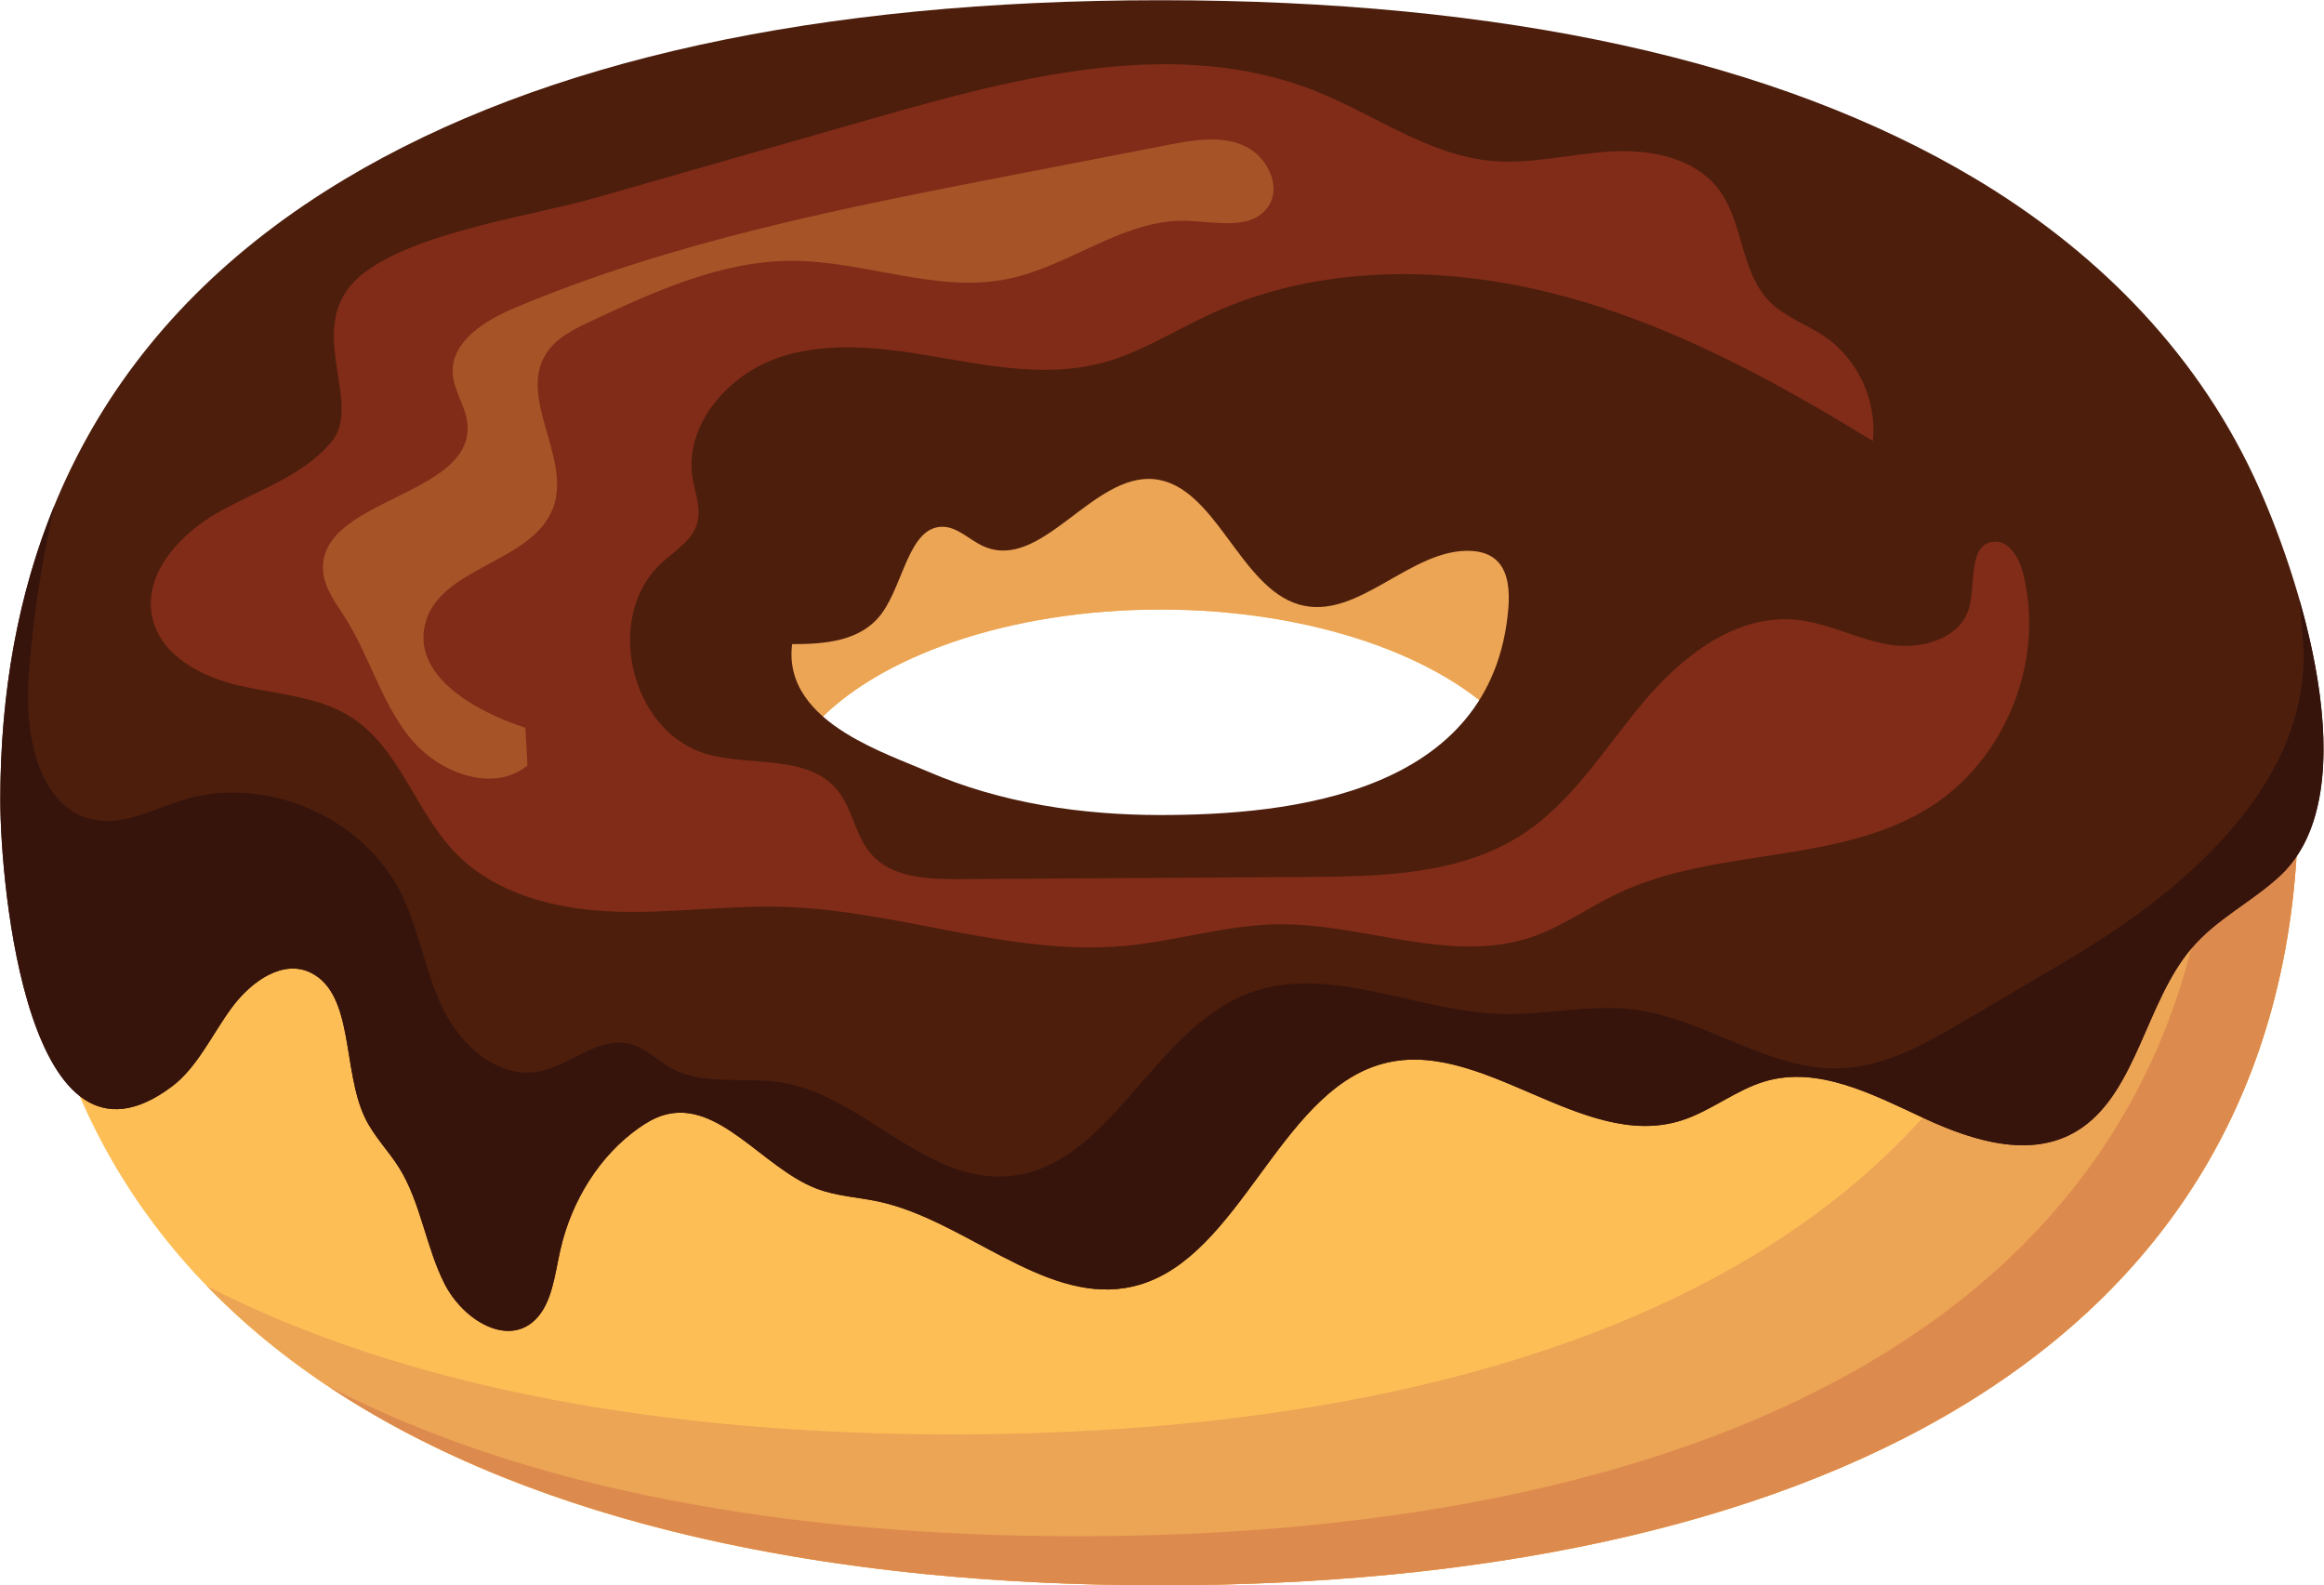 <?xml version="1.0" encoding="UTF-8" standalone="no"?>
<!DOCTYPE svg PUBLIC "-//W3C//DTD SVG 1.1//EN" "http://www.w3.org/Graphics/SVG/1.1/DTD/svg11.dtd">
<svg width="100%" height="100%" viewBox="0 0 1305 890" version="1.1" xmlns="http://www.w3.org/2000/svg"
     xml:space="preserve"
     style="fill-rule:evenodd;clip-rule:evenodd;stroke-linejoin:round;stroke-miterlimit:2;">
    <g transform="matrix(4.167,0,0,4.167,-2264.44,-1596.68)">
        <path d="M699.802,496.488C679.318,496.488 661.612,490.13 653.175,480.899C661.612,471.669 679.318,465.311 699.802,465.311C720.285,465.311 737.991,471.669 746.428,480.899C737.991,490.13 720.285,496.488 699.802,496.488ZM699.802,386.689C615.117,386.689 546.467,415.019 546.467,490.988C546.467,566.957 615.117,596.798 699.802,596.798C784.486,596.798 853.137,566.957 853.137,490.988C853.137,415.019 784.486,386.689 699.802,386.689Z" style="fill:rgb(253,190,86);fill-rule:nonzero;"/>
    </g>
    <g transform="matrix(4.167,0,0,4.167,-2264.44,-1596.68)">
        <path d="M730.632,435.003L658.977,435.003C643.557,435.003 631.057,447.504 631.057,462.924C631.057,478.344 643.557,490.844 658.977,490.844L668.488,490.844C662.043,488.225 656.765,484.826 653.175,480.899C661.612,471.669 679.318,465.311 699.802,465.311C720.285,465.311 737.991,471.669 746.428,480.899C742.845,484.82 737.577,488.214 731.146,490.831C746.328,490.556 758.552,478.171 758.552,462.924C758.552,447.504 746.052,435.003 730.632,435.003Z" style="fill:rgb(236,164,85);fill-rule:nonzero;"/>
    </g>
    <g transform="matrix(4.167,0,0,4.167,-2264.44,-1596.68)">
        <path d="M801.101,406.427C816.325,422.306 825.151,443.418 825.151,470.655C825.151,546.623 756.501,576.465 671.817,576.465C633.373,576.465 598.235,570.314 571.323,556.491C598.69,584.749 646.006,596.798 699.802,596.798C784.486,596.798 853.137,566.957 853.137,490.988C853.137,449.854 833.003,422.692 801.101,406.427Z" style="fill:rgb(236,164,85);fill-rule:nonzero;"/>
    </g>
    <g transform="matrix(4.167,0,0,4.167,-2264.44,-1596.68)">
        <path d="M801.753,406.77C826.681,423.431 841.898,448.623 841.898,484.377C841.898,560.345 773.247,590.187 688.563,590.187C649.957,590.187 614.689,583.98 587.735,570.031C615.719,588.641 655.564,596.798 699.802,596.798C784.486,596.798 853.137,566.957 853.137,490.988C853.137,450.137 833.273,423.073 801.753,406.77Z" style="fill:rgb(221,138,78);fill-rule:nonzero;"/>
    </g>
    <g transform="matrix(4.167,0,0,4.167,-2264.44,-1596.68)">
        <path d="M695.037,556.736C683.819,558.536 673.368,547.622 661.916,545.11C659.073,544.487 656.131,544.383 653.387,543.316C646.187,540.519 640.252,531.286 632.888,533.43C631.683,533.781 630.557,534.436 629.494,535.184C624.329,538.819 620.453,544.853 618.924,551.644C618.174,554.974 617.82,558.774 615.561,561.001C611.815,564.694 605.829,561.083 603.329,556.167C600.829,551.251 600.121,545.245 597.252,540.609C595.79,538.247 593.81,536.322 592.595,533.777C589.54,527.378 591.152,517.265 585.397,514.298C581.653,512.368 577.336,515.328 574.668,518.94C572,522.55 570.022,527.012 566.58,529.592C547.176,544.133 543.466,502.543 543.466,490.988C543.466,453.873 559.125,425.699 590.005,407.249C616.713,391.292 653.653,383.202 699.801,383.202C745.95,383.202 782.89,391.292 809.597,407.249C824.949,416.421 838.808,429.586 847.154,447.414C853.227,460.387 862.841,489.879 850.686,501.182C846.847,504.752 842.106,506.971 838.665,511.052C832.695,518.133 831.349,529.945 824.054,535.082C817.716,539.546 809.549,537.05 802.669,533.847C795.79,530.645 788.442,526.771 781.26,528.894C777.347,530.05 773.937,532.906 770.044,534.151C756.557,538.464 742.857,522.55 729.318,526.638C715.774,530.727 710.491,552.379 696.914,556.314C696.286,556.496 695.66,556.636 695.037,556.736ZM657.407,481.984C661.192,484.334 665.603,485.904 668.454,487.137C678.381,491.43 689.258,493.001 699.802,493.001C717.191,493.001 744.572,490.198 746.681,465.189C746.869,462.968 746.719,460.463 745.33,458.924C744.375,457.865 743,457.476 741.682,457.408C733.531,456.984 726.377,466.936 718.464,464.63C710.421,462.287 707.243,448.596 698.984,447.746C690.631,446.886 683.756,460.288 675.934,456.774C674.083,455.943 672.469,454.185 670.485,454.156C665.944,454.089 665.215,461.741 662.285,465.776C659.474,469.648 654.527,469.961 650.168,469.974C649.469,475.486 653.017,479.259 657.407,481.984Z" style="fill:rgb(77,30,12);fill-rule:nonzero;"/>
    </g>
    <g transform="matrix(4.167,0,0,4.167,-2264.44,-1596.68)">
        <path d="M824.054,535.082C831.349,529.945 832.695,518.133 838.665,511.052C842.106,506.971 846.847,504.752 850.686,501.182C858.949,493.498 857.149,477.412 853.243,463.821C853.466,466.03 853.736,468.241 853.825,470.327C854.583,488.162 839.035,502.209 823.786,511.49C821.937,512.617 820.071,513.714 818.205,514.811C814.869,516.776 811.532,518.738 808.196,520.703C803.055,523.726 797.651,526.833 791.693,527.123C781.882,527.601 773.267,520.406 763.518,519.2C757.636,518.474 751.7,519.974 745.774,519.81C734.181,519.489 722.349,512.891 711.532,517.076C698.555,522.099 692.858,540.821 678.97,541.693C667.837,542.391 659.542,530.679 648.513,529.006C643.632,528.265 638.288,529.509 633.952,527.148C632.007,526.089 630.39,524.349 628.238,523.826C624.01,522.798 620.258,526.807 615.976,527.578C610.531,528.558 605.503,524.049 603.095,519.068C600.687,514.087 599.918,508.43 597.435,503.486C592.241,493.143 579.109,487.553 568.053,490.978C564.169,492.182 560.31,494.375 556.304,493.675C548.548,492.32 546.706,482.066 547.289,474.214C547.862,466.502 549.026,458.836 550.758,451.299C545.913,463.108 543.466,476.349 543.466,490.988C543.466,502.543 547.177,544.133 566.58,529.592C570.022,527.012 572,522.55 574.668,518.94C577.336,515.328 581.653,512.368 585.397,514.298C591.152,517.265 589.54,527.378 592.595,533.777C593.81,536.322 595.79,538.247 597.252,540.609C600.121,545.245 600.829,551.251 603.329,556.167C605.829,561.083 611.815,564.694 615.561,561.001C617.82,558.774 618.174,554.974 618.924,551.644C620.453,544.853 624.329,538.819 629.494,535.184C630.557,534.436 631.683,533.781 632.888,533.43C640.252,531.286 646.187,540.519 653.387,543.316C656.13,544.383 659.073,544.487 661.916,545.11C673.368,547.622 683.819,558.536 695.037,556.736C695.66,556.636 696.286,556.496 696.914,556.314C710.491,552.379 715.775,530.727 729.318,526.638C742.857,522.55 756.557,538.464 770.044,534.151C773.937,532.906 777.347,530.05 781.26,528.894C788.442,526.771 795.79,530.645 802.669,533.847C809.549,537.05 817.716,539.546 824.054,535.082Z" style="fill:rgb(54,20,12);fill-rule:nonzero;"/>
    </g>
    <g transform="matrix(4.167,0,0,4.167,-2264.44,-1596.68)">
        <path d="M691.791,432.116C697.011,430.761 701.623,427.755 706.521,425.497C720.875,418.878 737.628,418.85 752.94,422.772C768.252,426.695 782.352,434.316 795.805,442.615C796.39,437.216 793.797,431.59 789.313,428.527C786.874,426.861 783.929,425.895 781.86,423.787C777.939,419.791 778.386,413.073 774.98,408.631C771.718,404.376 765.738,403.27 760.387,403.594C755.035,403.919 749.721,405.345 744.382,404.851C735.951,404.072 728.758,398.687 720.903,395.525C702.102,387.959 680.866,393.468 661.381,399.042C648.824,402.633 636.266,406.225 623.708,409.817C614.981,412.313 599.106,414.471 592.089,420.262C583.94,426.986 592.542,437.374 588.095,442.714C584.23,447.355 578.083,449.247 572.822,452.216C567.559,455.186 562.561,460.706 563.996,466.577C565.237,471.652 570.711,474.448 575.808,475.599C580.905,476.751 586.402,477.007 590.791,479.843C597.271,484.031 599.413,492.525 604.771,498.077C610.143,503.642 618.246,505.696 625.975,506.003C633.704,506.31 641.431,505.127 649.162,505.378C664.59,505.877 679.674,512.062 695.043,510.629C701.946,509.985 708.683,507.81 715.615,507.721C727.14,507.573 738.928,513.154 749.839,509.441C753.928,508.049 757.483,505.447 761.382,503.588C774.628,497.269 791.158,499.763 803.552,491.904C813.746,485.441 819.033,472.109 816.039,460.416C815.515,458.369 814.185,455.981 812.081,456.169C808.661,456.475 809.669,461.699 808.787,465.017C807.666,469.237 802.288,470.782 797.985,470.044C793.682,469.305 789.701,467.074 785.353,466.679C777.296,465.947 770.064,471.612 764.863,477.809C759.661,484.006 755.335,491.217 748.551,495.624C740.2,501.049 729.626,501.285 719.669,501.346C703.968,501.442 688.267,501.538 672.566,501.634C668.374,501.66 663.631,501.452 660.857,498.31C658.659,495.822 658.33,492.106 656.194,489.564C652.224,484.838 644.702,486.466 638.756,484.81C628.36,481.914 624.653,466.187 632.66,458.952C634.449,457.336 636.751,455.961 637.385,453.636C637.924,451.661 637.073,449.61 636.751,447.587C635.606,440.394 641.592,433.601 648.506,431.306C655.42,429.012 662.95,430.111 670.128,431.352C677.306,432.593 684.74,433.946 691.791,432.116Z" style="fill:rgb(129,44,24);fill-rule:nonzero;"/>
    </g>
    <g transform="matrix(4.167,0,0,4.167,-2264.44,-1596.68)">
        <path d="M589.919,466.383C593.175,471.534 594.777,477.674 598.558,482.454C602.338,487.233 609.77,490.17 614.5,486.328C614.408,484.632 614.315,482.936 614.223,481.24C607.417,479.039 599.046,474.279 600.693,467.319C602.551,459.47 615.338,459.073 618.012,451.463C620.349,444.809 613.256,436.878 616.975,430.886C618.324,428.714 620.769,427.521 623.086,426.439C631.701,422.415 640.67,418.309 650.179,418.32C659.947,418.331 669.663,422.715 679.233,420.758C687.59,419.05 694.866,412.637 703.39,412.925C707.241,413.055 711.996,414.225 714.255,411.103C716.265,408.325 714.128,404.12 710.977,402.767C707.826,401.413 704.218,402.044 700.852,402.696C693.976,404.029 687.1,405.362 680.224,406.695C657.32,411.134 634.225,415.631 612.726,424.691C608.75,426.367 604.191,429.198 604.433,433.506C604.565,435.843 606.172,437.885 606.403,440.214C607.393,450.193 586.031,450.287 586.984,460.27C587.201,462.544 588.698,464.452 589.919,466.383Z" style="fill:rgb(167,83,40);fill-rule:nonzero;"/>
    </g>
</svg>
